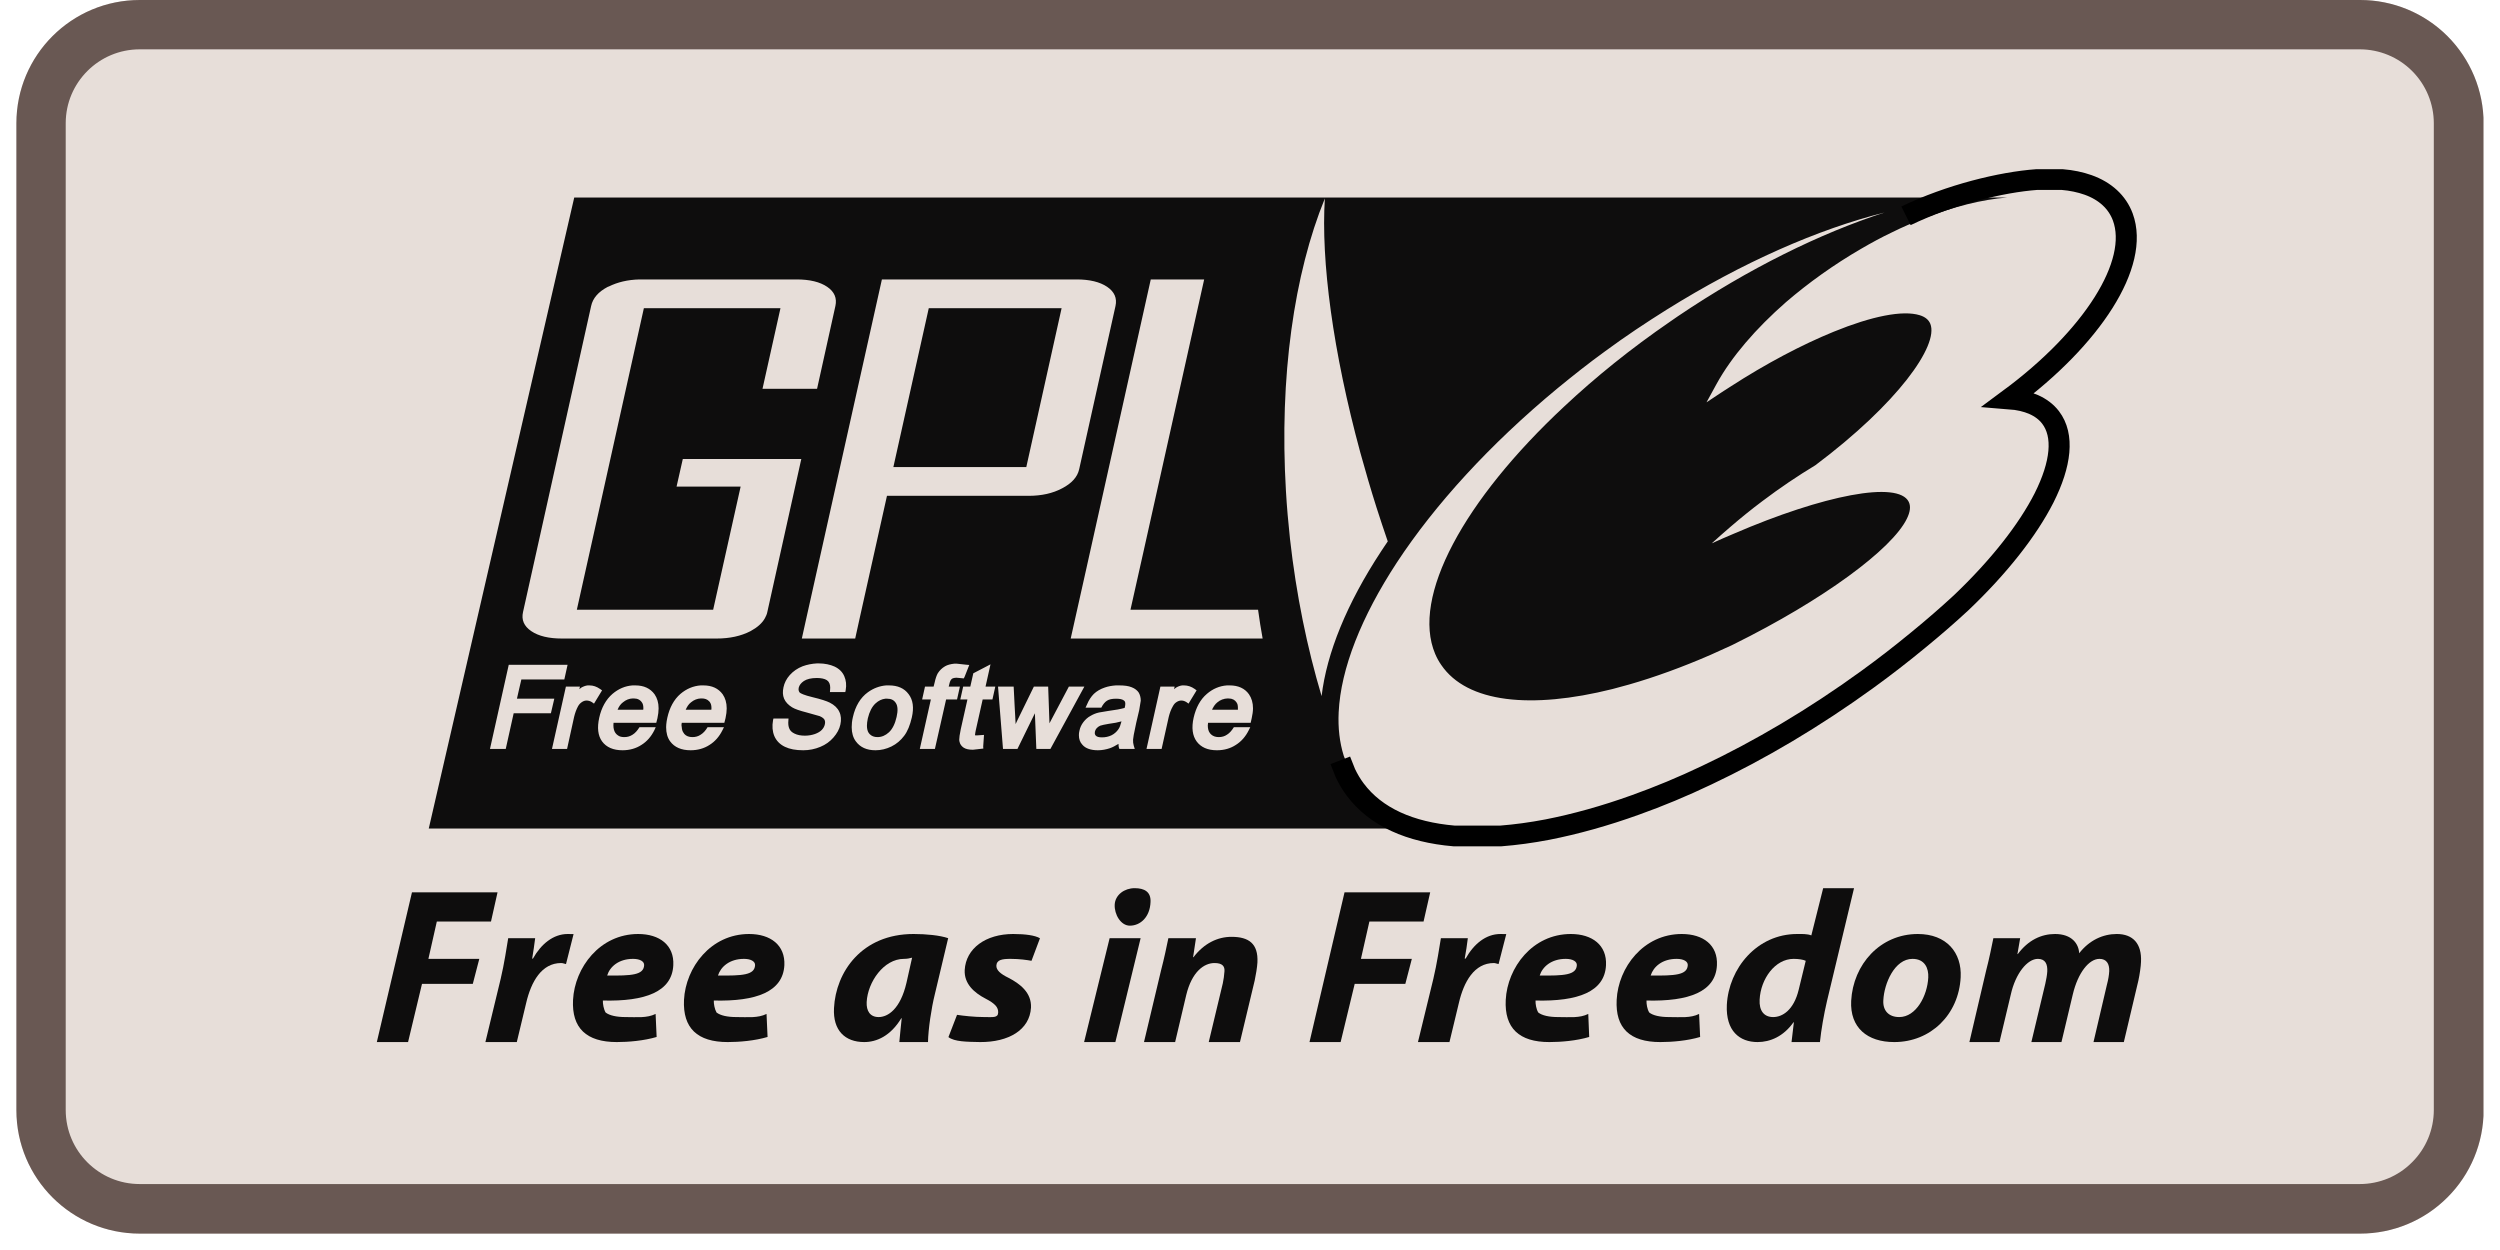 <svg xmlns="http://www.w3.org/2000/svg" xmlns:xlink="http://www.w3.org/1999/xlink" width="100" zoomAndPan="magnify" viewBox="0 0 75 37.5" height="50" preserveAspectRatio="xMidYMid meet" version="1.0"><defs><clipPath id="0cc89152ac"><path d="M 0.492 0 L 74.504 0 L 74.504 37.008 L 0.492 37.008 Z M 0.492 0 " clip-rule="nonzero"/></clipPath><clipPath id="f5d48d1eab"><path d="M 4.195 0 L 70.805 0 C 71.789 0 72.73 0.391 73.422 1.082 C 74.117 1.777 74.508 2.719 74.508 3.699 L 74.508 33.305 C 74.508 34.289 74.117 35.23 73.422 35.922 C 72.73 36.617 71.789 37.008 70.805 37.008 L 4.195 37.008 C 2.148 37.008 0.492 35.352 0.492 33.305 L 0.492 3.699 C 0.492 1.656 2.148 0 4.195 0 " clip-rule="nonzero"/></clipPath><clipPath id="a947ed984b"><path d="M 36 1 L 65.023 1 L 65.023 29 L 36 29 Z M 36 1 " clip-rule="nonzero"/></clipPath></defs><g clip-path="url(#0cc89152ac)"><g clip-path="url(#f5d48d1eab)"><path fill="#e7ded9" d="M 0.492 0 L 74.508 0 L 74.508 37.008 L 0.492 37.008 Z M 0.492 0 " fill-opacity="1" fill-rule="nonzero"/><path stroke-linecap="butt" transform="matrix(0.74, 0, 0, 0.74, 0.493, 0)" fill="none" stroke-linejoin="miter" d="M 5.002 -0 L 94.998 -0 C 96.328 -0 97.6 0.528 98.534 1.462 C 99.474 2.401 100.002 3.673 100.002 4.998 L 100.002 44.998 C 100.002 46.328 99.474 47.6 98.534 48.534 C 97.6 49.474 96.328 50.002 94.998 50.002 L 5.002 50.002 C 2.236 50.002 -0.002 47.764 -0.002 44.998 L -0.002 4.998 C -0.002 2.238 2.236 -0 5.002 -0 " stroke="#695853" stroke-width="4" stroke-opacity="1" stroke-miterlimit="4"/></g></g><path fill="#000000" d="M 36.844 20.953 C 36.844 20.953 36.84 20.953 36.84 20.953 C 36.723 20.953 36.617 20.992 36.52 21.07 C 36.449 21.129 36.398 21.207 36.359 21.293 C 36.359 21.293 36.363 21.293 36.363 21.293 C 36.402 21.207 36.453 21.129 36.523 21.07 C 36.621 20.992 36.727 20.953 36.844 20.953 Z M 36.844 20.953 " fill-opacity="0.941" fill-rule="evenodd"/><path fill="#000000" d="M 17.227 5.926 C 17.227 5.926 12.863 24.855 12.863 24.855 C 12.863 24.855 12.863 24.855 12.867 24.855 C 12.867 24.855 33.059 24.855 33.059 24.855 C 33.059 24.855 43.562 24.855 43.562 24.855 C 42.312 24.746 41.324 24.309 40.734 23.512 C 40.625 23.367 40.535 23.207 40.457 23.043 C 40.406 22.918 40.359 22.797 40.312 22.672 C 40.188 22.273 40.137 21.836 40.16 21.367 C 40.223 20.059 40.84 18.504 41.906 16.875 C 43.043 15.145 44.691 13.332 46.727 11.648 C 47.184 11.273 47.656 10.898 48.152 10.539 C 48.762 10.09 49.379 9.68 49.996 9.293 C 52.266 7.875 54.531 6.879 56.535 6.375 C 54.617 6.996 52.465 8.051 50.336 9.488 C 50.258 9.539 50.184 9.594 50.109 9.645 C 48.926 10.457 47.859 11.32 46.926 12.195 C 43.918 15 42.332 17.91 43.055 19.617 C 43.105 19.734 43.164 19.844 43.238 19.949 C 44.012 21.086 45.934 21.281 48.371 20.672 C 48.535 20.629 48.703 20.582 48.875 20.535 C 49.652 20.312 50.477 20.012 51.328 19.641 C 51.531 19.551 51.738 19.457 51.949 19.359 C 51.969 19.348 51.988 19.34 52.012 19.328 C 54.695 18 56.762 16.477 57.207 15.559 C 57.305 15.359 57.328 15.188 57.262 15.055 C 56.945 14.414 54.711 14.848 52.012 16.012 C 51.793 16.105 51.574 16.199 51.352 16.301 C 51.531 16.137 51.723 15.969 51.914 15.805 C 52.219 15.543 52.535 15.285 52.875 15.031 C 53.402 14.633 53.938 14.273 54.461 13.957 C 56.926 12.109 58.168 10.363 57.91 9.715 C 57.859 9.594 57.758 9.508 57.594 9.457 C 57.082 9.297 56.145 9.488 55.008 9.953 C 54.07 10.336 52.988 10.902 51.898 11.609 C 51.898 11.609 51.746 11.707 51.746 11.707 C 51.746 11.707 51.719 11.723 51.719 11.723 C 51.719 11.723 51.195 12.07 51.195 12.07 C 51.195 12.07 51.496 11.52 51.496 11.52 C 51.945 10.703 52.676 9.855 53.582 9.062 C 54.25 8.488 55.012 7.941 55.832 7.465 C 56.141 7.285 56.449 7.117 56.762 6.969 C 57.078 6.812 57.395 6.676 57.707 6.555 C 58.605 6.199 59.465 5.984 60.215 5.926 C 60.148 5.926 58.109 5.926 58.109 5.926 C 58.109 5.926 51.012 5.926 51.012 5.926 C 51.012 5.926 19.711 5.926 19.711 5.926 C 19.711 5.926 17.227 5.926 17.227 5.926 Z M 39.746 5.953 C 39.625 7.82 39.988 10.551 40.812 13.586 C 40.961 14.125 41.121 14.676 41.297 15.23 C 41.406 15.574 41.52 15.91 41.633 16.242 C 41.566 16.344 41.496 16.441 41.434 16.539 C 40.402 18.109 39.801 19.594 39.648 20.883 C 39.215 19.434 38.887 17.844 38.699 16.16 C 38.648 15.68 38.605 15.203 38.578 14.73 C 38.375 11.309 38.824 8.207 39.746 5.953 Z M 19.184 8.383 C 19.207 8.383 19.23 8.383 19.254 8.383 C 19.254 8.383 23.895 8.383 23.895 8.383 C 24.293 8.383 24.598 8.457 24.816 8.605 C 25.035 8.754 25.113 8.945 25.062 9.18 C 25.062 9.18 24.512 11.664 24.512 11.664 C 24.512 11.664 22.875 11.664 22.875 11.664 C 22.875 11.664 23.414 9.246 23.414 9.246 C 23.414 9.246 19.316 9.246 19.316 9.246 C 19.316 9.246 17.84 15.891 17.84 15.891 C 17.84 15.891 17.305 18.293 17.305 18.293 C 17.305 18.293 21.395 18.293 21.395 18.293 C 21.395 18.293 21.398 18.277 21.398 18.277 C 21.398 18.277 22.219 14.598 22.219 14.598 C 22.219 14.598 20.297 14.598 20.297 14.598 C 20.297 14.598 20.484 13.77 20.484 13.77 C 20.484 13.77 24.039 13.77 24.039 13.77 C 24.039 13.77 23.02 18.359 23.02 18.359 C 23.008 18.426 22.98 18.484 22.949 18.543 C 22.867 18.695 22.719 18.824 22.516 18.934 C 22.23 19.082 21.891 19.156 21.496 19.156 C 21.496 19.156 16.859 19.156 16.859 19.156 C 16.461 19.156 16.156 19.082 15.938 18.934 C 15.719 18.785 15.637 18.594 15.691 18.359 C 15.691 18.359 17.734 9.18 17.734 9.18 C 17.785 8.945 17.949 8.754 18.234 8.605 C 18.246 8.598 18.258 8.598 18.266 8.594 C 18.527 8.465 18.832 8.391 19.184 8.383 Z M 26.457 8.383 C 26.457 8.383 32.297 8.383 32.297 8.383 C 32.688 8.383 32.996 8.457 33.215 8.605 C 33.434 8.754 33.516 8.945 33.465 9.18 C 33.465 9.18 32.375 14.078 32.375 14.078 C 32.324 14.309 32.152 14.5 31.867 14.648 C 31.582 14.801 31.246 14.875 30.852 14.875 C 30.852 14.875 26.609 14.875 26.609 14.875 C 26.609 14.875 25.789 18.551 25.789 18.551 C 25.789 18.551 25.656 19.156 25.656 19.156 C 25.656 19.156 24.055 19.156 24.055 19.156 C 24.055 19.156 24.176 18.609 24.176 18.609 C 24.176 18.609 26.457 8.383 26.457 8.383 Z M 34.523 8.383 C 34.523 8.383 36.125 8.383 36.125 8.383 C 36.125 8.383 34.312 16.516 34.312 16.516 C 34.312 16.516 33.914 18.293 33.914 18.293 C 33.914 18.293 37.742 18.293 37.742 18.293 C 37.781 18.586 37.828 18.871 37.879 19.156 C 37.879 19.156 32.121 19.156 32.121 19.156 C 32.121 19.156 32.578 17.113 32.578 17.113 C 32.578 17.113 34.523 8.383 34.523 8.383 Z M 27.863 9.246 C 27.863 9.246 26.801 14.012 26.801 14.012 C 26.801 14.012 30.789 14.012 30.789 14.012 C 30.789 14.012 31.848 9.246 31.848 9.246 C 31.848 9.246 27.863 9.246 27.863 9.246 Z M 24.512 19.902 C 24.527 19.902 24.543 19.902 24.559 19.902 C 24.742 19.902 24.906 19.938 25.035 19.996 C 25.176 20.062 25.273 20.16 25.328 20.285 C 25.383 20.41 25.398 20.551 25.371 20.703 C 25.371 20.703 25.359 20.762 25.359 20.762 C 25.359 20.762 24.898 20.762 24.898 20.762 C 24.898 20.762 24.902 20.707 24.902 20.707 C 24.914 20.598 24.902 20.516 24.859 20.457 C 24.855 20.449 24.848 20.441 24.84 20.434 C 24.828 20.422 24.812 20.41 24.801 20.402 C 24.738 20.363 24.637 20.34 24.508 20.34 C 24.336 20.34 24.207 20.371 24.117 20.43 C 24.031 20.488 23.98 20.555 23.961 20.633 C 23.945 20.711 23.973 20.754 23.992 20.777 C 23.992 20.777 23.996 20.781 23.996 20.781 C 24.023 20.801 24.109 20.852 24.387 20.918 C 24.633 20.977 24.797 21.031 24.891 21.078 C 25.031 21.148 25.129 21.242 25.18 21.355 C 25.234 21.465 25.242 21.598 25.211 21.738 C 25.18 21.879 25.109 22.004 25.004 22.125 C 24.898 22.246 24.77 22.34 24.609 22.406 C 24.449 22.473 24.277 22.508 24.098 22.508 C 23.871 22.508 23.691 22.473 23.551 22.406 C 23.402 22.336 23.293 22.227 23.23 22.082 C 23.172 21.941 23.16 21.785 23.191 21.609 C 23.191 21.609 23.203 21.555 23.203 21.555 C 23.203 21.555 23.656 21.555 23.656 21.555 C 23.656 21.555 23.652 21.609 23.652 21.609 C 23.641 21.715 23.652 21.797 23.68 21.859 C 23.707 21.922 23.754 21.969 23.836 22.008 C 23.922 22.051 24.027 22.07 24.148 22.07 C 24.258 22.07 24.359 22.051 24.449 22.02 C 24.535 21.988 24.605 21.949 24.656 21.895 C 24.703 21.844 24.734 21.789 24.746 21.727 C 24.758 21.676 24.754 21.629 24.734 21.59 C 24.711 21.551 24.664 21.516 24.59 21.484 C 24.59 21.484 24.203 21.375 24.203 21.375 C 23.988 21.32 23.844 21.27 23.762 21.219 C 23.648 21.148 23.566 21.062 23.523 20.961 C 23.48 20.859 23.477 20.746 23.504 20.621 C 23.531 20.488 23.594 20.363 23.695 20.25 C 23.797 20.137 23.926 20.047 24.078 19.988 C 24.215 19.938 24.359 19.91 24.512 19.902 Z M 28.629 19.91 C 28.652 19.91 28.676 19.91 28.703 19.91 C 28.703 19.91 28.984 19.941 28.984 19.941 C 28.984 19.941 29.078 19.949 29.078 19.949 C 29.078 19.949 28.941 20.297 28.941 20.297 C 28.941 20.297 28.914 20.352 28.914 20.352 C 28.914 20.352 28.699 20.332 28.699 20.332 C 28.637 20.332 28.59 20.344 28.559 20.363 C 28.555 20.367 28.551 20.371 28.551 20.371 C 28.547 20.375 28.539 20.383 28.535 20.387 C 28.516 20.41 28.492 20.457 28.477 20.535 C 28.477 20.535 28.469 20.57 28.461 20.598 C 28.559 20.598 28.797 20.598 28.797 20.598 C 28.797 20.598 28.711 20.984 28.711 20.984 C 28.711 20.984 28.465 20.984 28.383 20.984 C 28.355 21.098 28.047 22.469 28.047 22.469 C 28.047 22.469 27.594 22.469 27.594 22.469 C 27.594 22.469 27.891 21.148 27.926 20.984 C 27.852 20.984 27.664 20.984 27.664 20.984 C 27.664 20.984 27.75 20.598 27.75 20.598 C 27.75 20.598 27.938 20.598 28.008 20.598 C 28.02 20.543 28.039 20.477 28.039 20.477 C 28.066 20.352 28.098 20.262 28.133 20.199 C 28.188 20.113 28.258 20.043 28.352 19.988 C 28.426 19.945 28.52 19.922 28.629 19.91 Z M 29.715 19.93 C 29.715 19.93 29.598 20.465 29.566 20.598 C 29.652 20.598 29.859 20.598 29.859 20.598 C 29.859 20.598 29.773 20.984 29.773 20.984 C 29.773 20.984 29.559 20.984 29.48 20.984 C 29.457 21.09 29.27 21.922 29.27 21.922 C 29.27 21.922 29.25 22.023 29.25 22.051 C 29.254 22.051 29.25 22.055 29.25 22.055 C 29.254 22.055 29.25 22.059 29.25 22.059 C 29.254 22.059 29.254 22.059 29.258 22.059 C 29.258 22.059 29.305 22.062 29.305 22.062 C 29.305 22.062 29.52 22.047 29.52 22.047 C 29.52 22.047 29.496 22.395 29.496 22.395 C 29.496 22.395 29.5 22.457 29.5 22.457 C 29.5 22.457 29.188 22.492 29.188 22.492 C 29.066 22.492 28.977 22.473 28.91 22.43 C 28.84 22.383 28.801 22.324 28.785 22.25 C 28.781 22.238 28.777 22.215 28.777 22.188 C 28.777 22.133 28.789 22.035 28.824 21.871 C 28.824 21.871 28.988 21.137 29.023 20.984 C 28.965 20.984 28.809 20.984 28.809 20.984 C 28.809 20.984 28.895 20.598 28.895 20.598 C 28.895 20.598 29.047 20.598 29.109 20.598 C 29.129 20.508 29.199 20.199 29.199 20.199 C 29.199 20.199 29.566 20.008 29.566 20.008 C 29.566 20.008 29.715 19.93 29.715 19.93 Z M 15.262 19.945 C 15.262 19.945 17.027 19.945 17.027 19.945 C 17.027 19.945 16.93 20.383 16.93 20.383 C 16.93 20.383 15.75 20.383 15.641 20.383 C 15.617 20.473 15.539 20.832 15.508 20.961 C 15.672 20.961 16.629 20.961 16.629 20.961 C 16.629 20.961 16.527 21.398 16.527 21.398 C 16.527 21.398 15.523 21.398 15.41 21.398 C 15.387 21.504 15.172 22.469 15.172 22.469 C 15.172 22.469 14.699 22.469 14.699 22.469 C 14.699 22.469 15.262 19.945 15.262 19.945 Z M 17.629 20.562 C 17.645 20.559 17.664 20.562 17.684 20.562 C 17.797 20.562 17.898 20.598 18 20.668 C 18 20.668 18.062 20.711 18.062 20.711 C 18.062 20.711 17.82 21.109 17.82 21.109 C 17.82 21.109 17.754 21.062 17.754 21.062 C 17.703 21.031 17.652 21.016 17.598 21.016 C 17.547 21.016 17.504 21.031 17.457 21.062 C 17.41 21.094 17.371 21.133 17.34 21.191 C 17.289 21.285 17.25 21.395 17.223 21.508 C 17.223 21.508 17.012 22.469 17.012 22.469 C 17.012 22.469 16.559 22.469 16.559 22.469 C 16.559 22.469 16.977 20.598 16.977 20.598 C 16.977 20.598 17.398 20.598 17.398 20.598 C 17.398 20.598 17.387 20.656 17.379 20.676 C 17.402 20.66 17.422 20.641 17.438 20.629 C 17.5 20.594 17.562 20.57 17.629 20.562 Z M 18.977 20.562 C 19.004 20.559 19.031 20.562 19.059 20.562 C 19.316 20.562 19.508 20.652 19.637 20.828 C 19.715 20.941 19.758 21.082 19.758 21.25 C 19.758 21.34 19.746 21.441 19.723 21.547 C 19.723 21.547 19.688 21.684 19.688 21.684 C 19.688 21.684 18.535 21.684 18.406 21.684 C 18.406 21.711 18.402 21.738 18.402 21.762 C 18.402 21.859 18.426 21.938 18.465 21.992 C 18.488 22.02 18.512 22.047 18.539 22.062 C 18.586 22.098 18.652 22.113 18.73 22.113 C 18.824 22.113 18.902 22.09 18.98 22.039 C 19.055 21.992 19.121 21.918 19.184 21.816 C 19.184 21.816 19.672 21.816 19.672 21.816 C 19.672 21.816 19.629 21.91 19.629 21.91 C 19.535 22.098 19.406 22.246 19.242 22.348 C 19.082 22.453 18.887 22.508 18.676 22.508 C 18.398 22.508 18.191 22.418 18.062 22.242 C 17.938 22.07 17.91 21.832 17.977 21.531 C 18.043 21.23 18.18 20.984 18.375 20.816 C 18.555 20.664 18.754 20.578 18.977 20.562 Z M 21.02 20.562 C 21.047 20.559 21.074 20.562 21.102 20.562 C 21.359 20.562 21.551 20.652 21.68 20.828 C 21.758 20.941 21.801 21.082 21.801 21.25 C 21.801 21.34 21.789 21.438 21.766 21.543 C 21.766 21.543 21.73 21.684 21.73 21.684 C 21.73 21.684 20.578 21.684 20.453 21.684 C 20.449 21.703 20.449 21.719 20.445 21.734 C 20.445 21.742 20.449 21.754 20.445 21.758 C 20.445 21.762 20.445 21.762 20.445 21.762 C 20.445 21.781 20.449 21.801 20.453 21.816 C 20.457 21.891 20.477 21.949 20.512 21.992 C 20.516 22 20.523 22.012 20.531 22.02 C 20.586 22.082 20.668 22.113 20.773 22.113 C 20.867 22.113 20.949 22.09 21.023 22.039 C 21.098 21.992 21.168 21.918 21.227 21.816 C 21.227 21.816 21.719 21.816 21.719 21.816 C 21.719 21.816 21.672 21.91 21.672 21.91 C 21.578 22.098 21.449 22.246 21.285 22.348 C 21.125 22.453 20.93 22.508 20.719 22.508 C 20.441 22.508 20.234 22.418 20.105 22.242 C 20.023 22.129 19.984 21.988 19.984 21.816 C 19.984 21.793 19.984 21.762 19.988 21.734 C 19.992 21.672 20.004 21.605 20.02 21.531 C 20.086 21.23 20.219 20.984 20.414 20.816 C 20.594 20.664 20.797 20.578 21.02 20.562 Z M 26.586 20.562 C 26.613 20.559 26.641 20.562 26.668 20.562 C 26.93 20.562 27.129 20.648 27.258 20.824 C 27.391 20.996 27.422 21.23 27.355 21.523 C 27.301 21.754 27.227 21.941 27.125 22.074 C 27.023 22.211 26.895 22.32 26.742 22.395 C 26.59 22.469 26.43 22.508 26.266 22.508 C 26 22.508 25.805 22.418 25.676 22.242 C 25.594 22.133 25.551 21.988 25.551 21.816 C 25.551 21.727 25.559 21.629 25.586 21.516 C 25.66 21.184 25.812 20.93 26.039 20.766 C 26.207 20.645 26.391 20.578 26.586 20.562 Z M 33.477 20.562 C 33.508 20.559 33.539 20.562 33.574 20.562 C 33.73 20.562 33.855 20.578 33.949 20.617 C 34.051 20.656 34.121 20.715 34.164 20.781 C 34.199 20.844 34.223 20.922 34.223 21.02 C 34.223 21.02 34.176 21.305 34.176 21.305 C 34.176 21.305 34.086 21.688 34.086 21.688 C 34.012 22.02 33.996 22.141 33.992 22.188 C 33.988 22.25 33.996 22.312 34.012 22.367 C 34.012 22.367 34.043 22.469 34.043 22.469 C 34.043 22.469 33.582 22.469 33.582 22.469 C 33.582 22.469 33.562 22.41 33.562 22.41 C 33.555 22.383 33.559 22.348 33.555 22.316 C 33.465 22.371 33.379 22.418 33.301 22.445 C 33.184 22.484 33.062 22.508 32.938 22.508 C 32.727 22.508 32.566 22.453 32.473 22.344 C 32.398 22.266 32.367 22.168 32.367 22.055 C 32.367 22.012 32.371 21.969 32.383 21.922 C 32.402 21.828 32.441 21.742 32.504 21.66 C 32.562 21.586 32.633 21.52 32.715 21.477 C 32.793 21.43 32.879 21.395 32.969 21.375 C 32.969 21.375 33.25 21.328 33.25 21.328 C 33.465 21.301 33.625 21.27 33.738 21.238 C 33.742 21.223 33.746 21.211 33.746 21.211 C 33.766 21.129 33.762 21.07 33.742 21.039 C 33.742 21.035 33.738 21.031 33.734 21.031 C 33.73 21.027 33.723 21.02 33.719 21.016 C 33.672 20.977 33.59 20.961 33.484 20.961 C 33.363 20.961 33.273 20.98 33.211 21.02 C 33.148 21.059 33.09 21.129 33.039 21.23 C 33.039 21.23 32.566 21.23 32.566 21.23 C 32.566 21.23 32.609 21.137 32.609 21.137 C 32.664 21.004 32.734 20.898 32.816 20.816 C 32.902 20.734 33.016 20.668 33.145 20.625 C 33.246 20.59 33.359 20.57 33.477 20.562 Z M 35.465 20.562 C 35.48 20.559 35.5 20.562 35.52 20.562 C 35.633 20.562 35.742 20.598 35.84 20.668 C 35.84 20.668 35.898 20.711 35.898 20.711 C 35.898 20.711 35.656 21.109 35.656 21.109 C 35.656 21.109 35.59 21.062 35.59 21.062 C 35.539 21.031 35.492 21.016 35.438 21.016 C 35.391 21.016 35.344 21.031 35.297 21.062 C 35.246 21.094 35.215 21.133 35.184 21.191 C 35.129 21.285 35.09 21.395 35.062 21.508 C 35.062 21.508 34.848 22.469 34.848 22.469 C 34.848 22.469 34.395 22.469 34.395 22.469 C 34.395 22.469 34.812 20.598 34.812 20.598 C 34.812 20.598 35.238 20.598 35.238 20.598 C 35.238 20.598 35.227 20.656 35.223 20.676 C 35.242 20.66 35.262 20.641 35.281 20.629 C 35.34 20.594 35.402 20.57 35.465 20.562 Z M 36.809 20.562 C 36.836 20.559 36.863 20.562 36.891 20.562 C 37.148 20.562 37.344 20.652 37.469 20.828 C 37.547 20.941 37.59 21.082 37.59 21.25 C 37.59 21.34 37.574 21.441 37.551 21.547 C 37.551 21.547 37.52 21.684 37.52 21.684 C 37.52 21.684 36.367 21.684 36.242 21.684 C 36.238 21.711 36.234 21.738 36.234 21.762 C 36.234 21.859 36.254 21.938 36.297 21.992 C 36.301 22 36.312 22.012 36.32 22.02 C 36.324 22.023 36.332 22.031 36.336 22.035 C 36.391 22.086 36.469 22.113 36.562 22.113 C 36.656 22.113 36.738 22.09 36.812 22.039 C 36.887 21.992 36.953 21.918 37.016 21.816 C 37.016 21.816 37.508 21.816 37.508 21.816 C 37.508 21.816 37.461 21.91 37.461 21.91 C 37.367 22.098 37.238 22.246 37.074 22.348 C 36.914 22.453 36.723 22.508 36.508 22.508 C 36.23 22.508 36.027 22.418 35.898 22.242 C 35.773 22.07 35.742 21.832 35.809 21.531 C 35.879 21.23 36.008 20.984 36.207 20.816 C 36.383 20.664 36.586 20.578 36.809 20.562 Z M 29.941 20.598 C 29.941 20.598 30.41 20.598 30.41 20.598 C 30.41 20.598 30.465 21.707 30.469 21.723 C 30.488 21.684 30.5 21.652 30.504 21.645 C 30.504 21.645 31.016 20.598 31.016 20.598 C 31.016 20.598 31.445 20.598 31.445 20.598 C 31.445 20.598 31.484 21.695 31.484 21.699 C 31.496 21.68 32.066 20.598 32.066 20.598 C 32.066 20.598 32.531 20.598 32.531 20.598 C 32.531 20.598 31.512 22.469 31.512 22.469 C 31.512 22.469 31.09 22.469 31.09 22.469 C 31.09 22.469 31.051 21.453 31.047 21.398 C 30.875 21.75 30.523 22.469 30.523 22.469 C 30.523 22.469 30.09 22.469 30.09 22.469 C 30.09 22.469 29.941 20.598 29.941 20.598 Z M 18.984 20.953 C 18.875 20.957 18.777 20.996 18.688 21.07 C 18.613 21.125 18.562 21.207 18.527 21.293 C 18.527 21.293 19.297 21.293 19.297 21.293 C 19.301 21.277 19.301 21.262 19.301 21.25 C 19.301 21.176 19.289 21.121 19.266 21.086 C 19.211 20.996 19.129 20.953 19.008 20.953 C 19 20.953 18.992 20.953 18.984 20.953 Z M 21.027 20.953 C 20.918 20.957 20.82 20.996 20.73 21.07 C 20.656 21.125 20.609 21.207 20.57 21.293 C 20.57 21.293 21.34 21.293 21.34 21.293 C 21.344 21.277 21.344 21.262 21.344 21.25 C 21.344 21.176 21.332 21.121 21.309 21.086 C 21.301 21.066 21.285 21.047 21.27 21.035 C 21.219 20.98 21.145 20.953 21.051 20.953 C 21.043 20.953 21.035 20.953 21.027 20.953 Z M 36.832 20.953 C 36.723 20.957 36.617 20.992 36.523 21.07 C 36.453 21.125 36.402 21.207 36.363 21.293 C 36.363 21.293 37.133 21.293 37.133 21.293 C 37.133 21.277 37.137 21.262 37.137 21.25 C 37.137 21.176 37.125 21.121 37.102 21.086 C 37.047 20.996 36.961 20.953 36.84 20.953 C 36.836 20.953 36.836 20.953 36.832 20.953 Z M 26.559 20.961 C 26.453 20.973 26.355 21.02 26.266 21.102 C 26.16 21.199 26.082 21.352 26.035 21.551 C 26.016 21.637 26.008 21.711 26.008 21.773 C 26.008 21.863 26.027 21.934 26.059 21.984 C 26.07 22 26.082 22.012 26.09 22.023 C 26.148 22.082 26.223 22.113 26.324 22.113 C 26.449 22.113 26.562 22.066 26.668 21.969 C 26.773 21.871 26.852 21.715 26.898 21.508 C 26.941 21.32 26.934 21.18 26.875 21.09 C 26.816 21 26.734 20.961 26.617 20.961 C 26.598 20.961 26.578 20.957 26.559 20.961 Z M 33.645 21.641 C 33.539 21.672 33.418 21.695 33.262 21.715 C 33.141 21.734 33.059 21.754 33.008 21.77 C 32.965 21.789 32.934 21.812 32.902 21.844 C 32.875 21.875 32.855 21.91 32.848 21.945 C 32.848 21.961 32.844 21.977 32.844 21.988 C 32.844 21.988 32.844 21.992 32.844 21.992 C 32.844 21.996 32.844 22 32.844 22.004 C 32.844 22.012 32.848 22.02 32.848 22.023 C 32.848 22.027 32.852 22.031 32.852 22.031 C 32.855 22.035 32.855 22.039 32.855 22.043 C 32.859 22.047 32.863 22.051 32.863 22.055 C 32.867 22.059 32.871 22.066 32.875 22.07 C 32.906 22.105 32.969 22.121 33.059 22.121 C 33.16 22.121 33.254 22.102 33.344 22.059 C 33.43 22.016 33.5 21.953 33.551 21.879 C 33.59 21.828 33.617 21.746 33.645 21.641 Z M 33.645 21.641 " fill-opacity="0.941" fill-rule="evenodd"/><path fill="#000000" d="M 36.848 20.953 C 36.844 20.953 36.844 20.953 36.844 20.953 C 36.965 20.953 37.043 20.996 37.098 21.086 C 37.121 21.121 37.133 21.18 37.133 21.25 C 37.133 21.262 37.133 21.277 37.129 21.293 C 37.129 21.293 37.137 21.293 37.137 21.293 C 37.137 21.277 37.137 21.262 37.137 21.25 C 37.137 21.18 37.125 21.121 37.102 21.086 C 37.051 20.996 36.969 20.953 36.848 20.953 Z M 36.848 20.953 " fill-opacity="0.941" fill-rule="evenodd"/><path fill="#000000" d="M 11.305 31.262 C 11.305 31.262 12.242 31.262 12.242 31.262 C 12.242 31.262 12.66 29.516 12.66 29.516 C 12.66 29.516 14.184 29.516 14.184 29.516 C 14.184 29.516 14.379 28.766 14.379 28.766 C 14.379 28.766 12.852 28.766 12.852 28.766 C 12.852 28.766 13.105 27.645 13.105 27.645 C 13.105 27.645 14.73 27.645 14.73 27.645 C 14.73 27.645 14.926 26.77 14.926 26.77 C 14.926 26.77 12.359 26.77 12.359 26.77 C 12.359 26.77 11.305 31.262 11.305 31.262 Z M 11.305 31.262 " fill-opacity="0.941" fill-rule="evenodd"/><path fill="#000000" d="M 15.504 31.262 C 15.504 31.262 15.785 30.09 15.785 30.09 C 15.934 29.453 16.246 28.891 16.836 28.891 C 16.891 28.891 16.941 28.918 16.98 28.922 C 16.98 28.922 17.207 28.023 17.207 28.023 C 17.156 28.023 17.098 28.02 17.031 28.02 C 16.598 28.02 16.23 28.324 15.988 28.758 C 15.988 28.758 15.965 28.758 15.965 28.758 C 16 28.547 16.031 28.344 16.055 28.145 C 16.055 28.145 15.246 28.145 15.246 28.145 C 15.203 28.402 15.129 28.91 15.02 29.367 C 15.02 29.367 14.562 31.262 14.562 31.262 C 14.562 31.262 15.504 31.262 15.504 31.262 Z M 15.504 31.262 " fill-opacity="0.941" fill-rule="evenodd"/><path fill="#000000" d="M 19.668 30.418 C 19.406 30.547 19.113 30.512 18.766 30.512 C 18.496 30.512 18.285 30.465 18.168 30.375 C 18.109 30.273 18.082 30.113 18.086 30.016 C 19.359 30.047 20.16 29.754 20.199 28.957 C 20.23 28.355 19.789 28.02 19.145 28.02 C 17.996 28.02 17.242 29.027 17.191 29.996 C 17.148 30.844 17.594 31.262 18.504 31.262 C 18.852 31.262 19.316 31.223 19.699 31.109 C 19.699 31.109 19.668 30.418 19.668 30.418 Z M 19.324 28.957 C 19.309 29.254 18.941 29.273 18.215 29.266 C 18.293 29.004 18.559 28.766 18.992 28.766 C 19.207 28.766 19.332 28.848 19.324 28.957 Z M 19.324 28.957 " fill-opacity="0.941" fill-rule="evenodd"/><path fill="#000000" d="M 22.996 30.418 C 22.734 30.547 22.438 30.512 22.094 30.512 C 21.82 30.512 21.613 30.465 21.496 30.375 C 21.438 30.273 21.41 30.113 21.414 30.016 C 22.688 30.047 23.488 29.754 23.531 28.957 C 23.559 28.355 23.117 28.02 22.473 28.02 C 21.32 28.02 20.57 29.027 20.52 29.996 C 20.48 30.844 20.922 31.262 21.832 31.262 C 22.18 31.262 22.645 31.223 23.027 31.109 C 23.027 31.109 22.996 30.418 22.996 30.418 Z M 22.652 28.957 C 22.637 29.254 22.27 29.273 21.539 29.266 C 21.621 29.004 21.887 28.766 22.32 28.766 C 22.535 28.766 22.66 28.848 22.652 28.957 Z M 22.652 28.957 " fill-opacity="0.941" fill-rule="evenodd"/><path fill="#000000" d="M 27.84 31.262 C 27.848 30.867 27.941 30.246 28.043 29.836 C 28.043 29.836 28.445 28.145 28.445 28.145 C 28.188 28.059 27.789 28.02 27.406 28.02 C 25.848 28.02 25.074 29.164 25.02 30.242 C 24.984 30.914 25.352 31.262 25.926 31.262 C 26.297 31.262 26.715 31.082 27.039 30.547 C 27.039 30.547 27.051 30.547 27.051 30.547 C 27.027 30.805 26.996 31.055 26.98 31.262 C 26.98 31.262 27.84 31.262 27.84 31.262 Z M 27.195 29.48 C 27.012 30.273 26.637 30.512 26.359 30.512 C 26.102 30.512 25.988 30.328 26 30.062 C 26.031 29.461 26.512 28.766 27.117 28.766 C 27.215 28.766 27.289 28.75 27.363 28.73 C 27.363 28.73 27.195 29.48 27.195 29.48 Z M 27.195 29.48 " fill-opacity="0.941" fill-rule="evenodd"/><path fill="#000000" d="M 28.453 31.113 C 28.633 31.254 29.012 31.254 29.406 31.262 C 30.254 31.266 30.891 30.902 30.93 30.227 C 30.949 29.777 30.598 29.512 30.258 29.336 C 30.008 29.215 29.887 29.102 29.891 28.969 C 29.898 28.793 30.066 28.766 30.316 28.766 C 30.594 28.766 30.816 28.801 30.945 28.824 C 30.945 28.824 31.199 28.148 31.199 28.148 C 31.055 28.062 30.766 28.02 30.395 28.02 C 29.574 28.02 28.977 28.449 28.941 29.102 C 28.922 29.508 29.215 29.777 29.57 29.961 C 29.855 30.109 29.953 30.223 29.945 30.379 C 29.938 30.539 29.793 30.512 29.535 30.512 C 29.227 30.512 28.891 30.473 28.711 30.445 C 28.711 30.445 28.453 31.113 28.453 31.113 Z M 28.453 31.113 " fill-opacity="0.941" fill-rule="evenodd"/><path fill="#000000" d="M 33.461 31.262 C 33.461 31.262 34.219 28.145 34.219 28.145 C 34.219 28.145 33.289 28.145 33.289 28.145 C 33.289 28.145 32.523 31.262 32.523 31.262 C 32.523 31.262 33.461 31.262 33.461 31.262 Z M 33.895 27.77 C 34.215 27.77 34.5 27.508 34.516 27.059 C 34.531 26.754 34.332 26.645 34.039 26.645 C 33.734 26.645 33.457 26.844 33.441 27.137 C 33.426 27.434 33.625 27.77 33.895 27.77 Z M 33.895 27.77 " fill-opacity="0.941" fill-rule="evenodd"/><path fill="#000000" d="M 35.254 31.262 C 35.254 31.262 35.586 29.855 35.586 29.855 C 35.758 29.141 36.129 28.891 36.434 28.891 C 36.676 28.891 36.746 28.992 36.734 29.141 C 36.727 29.262 36.707 29.387 36.684 29.5 C 36.684 29.5 36.262 31.262 36.262 31.262 C 36.262 31.262 37.199 31.262 37.199 31.262 C 37.199 31.262 37.641 29.414 37.641 29.414 C 37.676 29.254 37.715 29.016 37.723 28.871 C 37.75 28.309 37.465 28.105 36.945 28.105 C 36.531 28.105 36.125 28.297 35.805 28.715 C 35.805 28.715 35.793 28.715 35.793 28.715 C 35.793 28.715 35.879 28.145 35.879 28.145 C 35.879 28.145 35.051 28.145 35.051 28.145 C 34.996 28.41 34.93 28.734 34.832 29.109 C 34.832 29.109 34.32 31.262 34.32 31.262 C 34.32 31.262 35.254 31.262 35.254 31.262 Z M 35.254 31.262 " fill-opacity="0.941" fill-rule="evenodd"/><path fill="#000000" d="M 39.285 31.262 C 39.285 31.262 40.219 31.262 40.219 31.262 C 40.219 31.262 40.641 29.516 40.641 29.516 C 40.641 29.516 42.16 29.516 42.16 29.516 C 42.16 29.516 42.355 28.766 42.355 28.766 C 42.355 28.766 40.828 28.766 40.828 28.766 C 40.828 28.766 41.082 27.645 41.082 27.645 C 41.082 27.645 42.707 27.645 42.707 27.645 C 42.707 27.645 42.906 26.77 42.906 26.77 C 42.906 26.77 40.336 26.77 40.336 26.77 C 40.336 26.77 39.285 31.262 39.285 31.262 Z M 39.285 31.262 " fill-opacity="0.941" fill-rule="evenodd"/><path fill="#000000" d="M 43.484 31.262 C 43.484 31.262 43.766 30.09 43.766 30.09 C 43.914 29.453 44.227 28.891 44.816 28.891 C 44.867 28.891 44.918 28.918 44.957 28.922 C 44.957 28.922 45.188 28.023 45.188 28.023 C 45.133 28.023 45.078 28.02 45.012 28.02 C 44.574 28.02 44.211 28.324 43.969 28.758 C 43.969 28.758 43.941 28.758 43.941 28.758 C 43.98 28.547 44.012 28.344 44.035 28.145 C 44.035 28.145 43.227 28.145 43.227 28.145 C 43.184 28.402 43.109 28.91 43 29.367 C 43 29.367 42.539 31.262 42.539 31.262 C 42.539 31.262 43.484 31.262 43.484 31.262 Z M 43.484 31.262 " fill-opacity="0.941" fill-rule="evenodd"/><path fill="#000000" d="M 47.648 30.418 C 47.387 30.547 47.09 30.512 46.746 30.512 C 46.473 30.512 46.262 30.465 46.148 30.375 C 46.086 30.273 46.062 30.113 46.066 30.016 C 47.34 30.047 48.141 29.754 48.18 28.957 C 48.211 28.355 47.766 28.02 47.125 28.02 C 45.973 28.02 45.223 29.027 45.172 29.996 C 45.129 30.844 45.574 31.262 46.48 31.262 C 46.832 31.262 47.297 31.223 47.676 31.109 C 47.676 31.109 47.648 30.418 47.648 30.418 Z M 47.305 28.957 C 47.289 29.254 46.918 29.273 46.191 29.266 C 46.273 29.004 46.539 28.766 46.973 28.766 C 47.188 28.766 47.312 28.848 47.305 28.957 Z M 47.305 28.957 " fill-opacity="0.941" fill-rule="evenodd"/><path fill="#000000" d="M 50.973 30.418 C 50.715 30.547 50.418 30.512 50.074 30.512 C 49.801 30.512 49.59 30.465 49.477 30.375 C 49.414 30.273 49.391 30.113 49.395 30.016 C 50.668 30.047 51.469 29.754 51.508 28.957 C 51.539 28.355 51.098 28.02 50.453 28.02 C 49.301 28.02 48.547 29.027 48.5 29.996 C 48.457 30.844 48.898 31.262 49.809 31.262 C 50.16 31.262 50.625 31.223 51.004 31.109 C 51.004 31.109 50.973 30.418 50.973 30.418 Z M 50.633 28.957 C 50.617 29.254 50.246 29.273 49.52 29.266 C 49.602 29.004 49.863 28.766 50.301 28.766 C 50.516 28.766 50.641 28.848 50.633 28.957 Z M 50.633 28.957 " fill-opacity="0.941" fill-rule="evenodd"/><path fill="#000000" d="M 54.695 26.645 C 54.695 26.645 54.34 28.062 54.34 28.062 C 54.215 28.012 54.047 28.02 53.914 28.02 C 52.715 28.02 51.863 29.043 51.805 30.148 C 51.77 30.93 52.188 31.262 52.727 31.262 C 53.105 31.262 53.504 31.094 53.805 30.668 C 53.805 30.668 53.816 30.668 53.816 30.668 C 53.816 30.668 53.746 31.262 53.746 31.262 C 53.746 31.262 54.598 31.262 54.598 31.262 C 54.637 30.887 54.715 30.441 54.809 30.035 C 54.809 30.035 55.621 26.645 55.621 26.645 C 55.621 26.645 54.695 26.645 54.695 26.645 Z M 53.961 29.691 C 53.812 30.309 53.469 30.512 53.195 30.512 C 52.922 30.512 52.77 30.324 52.789 29.988 C 52.82 29.367 53.25 28.766 53.809 28.766 C 53.965 28.766 54.098 28.789 54.172 28.824 C 54.172 28.824 53.961 29.691 53.961 29.691 Z M 53.961 29.691 " fill-opacity="0.941" fill-rule="evenodd"/><path fill="#000000" d="M 56.828 31.262 C 57.922 31.262 58.762 30.438 58.82 29.32 C 58.859 28.578 58.395 28.02 57.535 28.02 C 56.406 28.02 55.594 28.93 55.535 30.027 C 55.496 30.828 56.016 31.262 56.828 31.262 Z M 56.977 30.512 C 56.656 30.512 56.48 30.312 56.5 30.008 C 56.523 29.508 56.836 28.766 57.375 28.766 C 57.746 28.766 57.863 29.051 57.848 29.328 C 57.82 29.875 57.484 30.512 56.977 30.512 Z M 56.977 30.512 " fill-opacity="0.941" fill-rule="evenodd"/><path fill="#000000" d="M 59.984 31.262 C 59.984 31.262 60.324 29.836 60.324 29.836 C 60.465 29.203 60.82 28.766 61.137 28.766 C 61.367 28.766 61.43 28.934 61.418 29.148 C 61.41 29.262 61.387 29.387 61.359 29.512 C 61.359 29.512 60.941 31.262 60.941 31.262 C 60.941 31.262 61.844 31.262 61.844 31.262 C 61.844 31.262 62.184 29.832 62.184 29.832 C 62.34 29.176 62.672 28.766 62.984 28.766 C 63.199 28.766 63.285 28.918 63.277 29.137 C 63.27 29.262 63.246 29.398 63.211 29.527 C 63.211 29.527 62.805 31.262 62.805 31.262 C 62.805 31.262 63.715 31.262 63.715 31.262 C 63.715 31.262 64.152 29.414 64.152 29.414 C 64.188 29.25 64.227 28.988 64.23 28.859 C 64.258 28.309 63.988 28.02 63.504 28.02 C 63.086 28.02 62.68 28.207 62.375 28.598 C 62.363 28.316 62.156 28.02 61.652 28.02 C 61.238 28.02 60.848 28.203 60.535 28.621 C 60.535 28.621 60.523 28.621 60.523 28.621 C 60.523 28.621 60.605 28.145 60.605 28.145 C 60.605 28.145 59.801 28.145 59.801 28.145 C 59.746 28.41 59.684 28.734 59.586 29.109 C 59.586 29.109 59.082 31.262 59.082 31.262 C 59.082 31.262 59.984 31.262 59.984 31.262 Z M 59.984 31.262 " fill-opacity="0.941" fill-rule="evenodd"/><g clip-path="url(#a947ed984b)"><path stroke-linecap="butt" transform="matrix(0.074, 0, 0, 0.073, 10.387, -20.293)" fill="none" stroke-linejoin="miter" d="M 402.995 590.443 C 403.685 592.206 404.375 593.968 405.065 595.731 C 406.179 598.08 407.453 600.323 409.045 602.46 C 417.378 613.781 431.337 619.976 449.064 621.525 C 449.064 621.525 468.118 621.525 468.118 621.525 C 474.116 621.045 480.432 620.19 487.013 618.908 C 498.265 616.665 510.26 613.301 522.68 608.761 C 532.127 605.343 541.787 601.285 551.606 596.532 C 572.995 586.278 595.075 573.087 616.782 557.119 C 623.895 551.885 630.741 546.491 637.323 540.99 C 643.373 535.97 649.158 530.897 654.678 525.716 C 670.07 510.87 681.694 495.81 688.328 482.565 C 695.175 468.733 696.555 456.931 690.929 449.507 C 687.479 444.968 681.694 442.511 674.263 441.924 C 707.754 416.823 727.232 386.382 720.226 367.157 C 717.997 361.068 713.114 356.476 706.108 353.965 C 702.977 352.844 699.474 352.096 695.652 351.776 C 695.652 351.776 685.356 351.776 685.356 351.776 C 670.972 352.844 650.114 357.971 632.334 366.676 " stroke="#000000" stroke-width="8.526" stroke-opacity="1" stroke-miterlimit="4"/></g></svg>